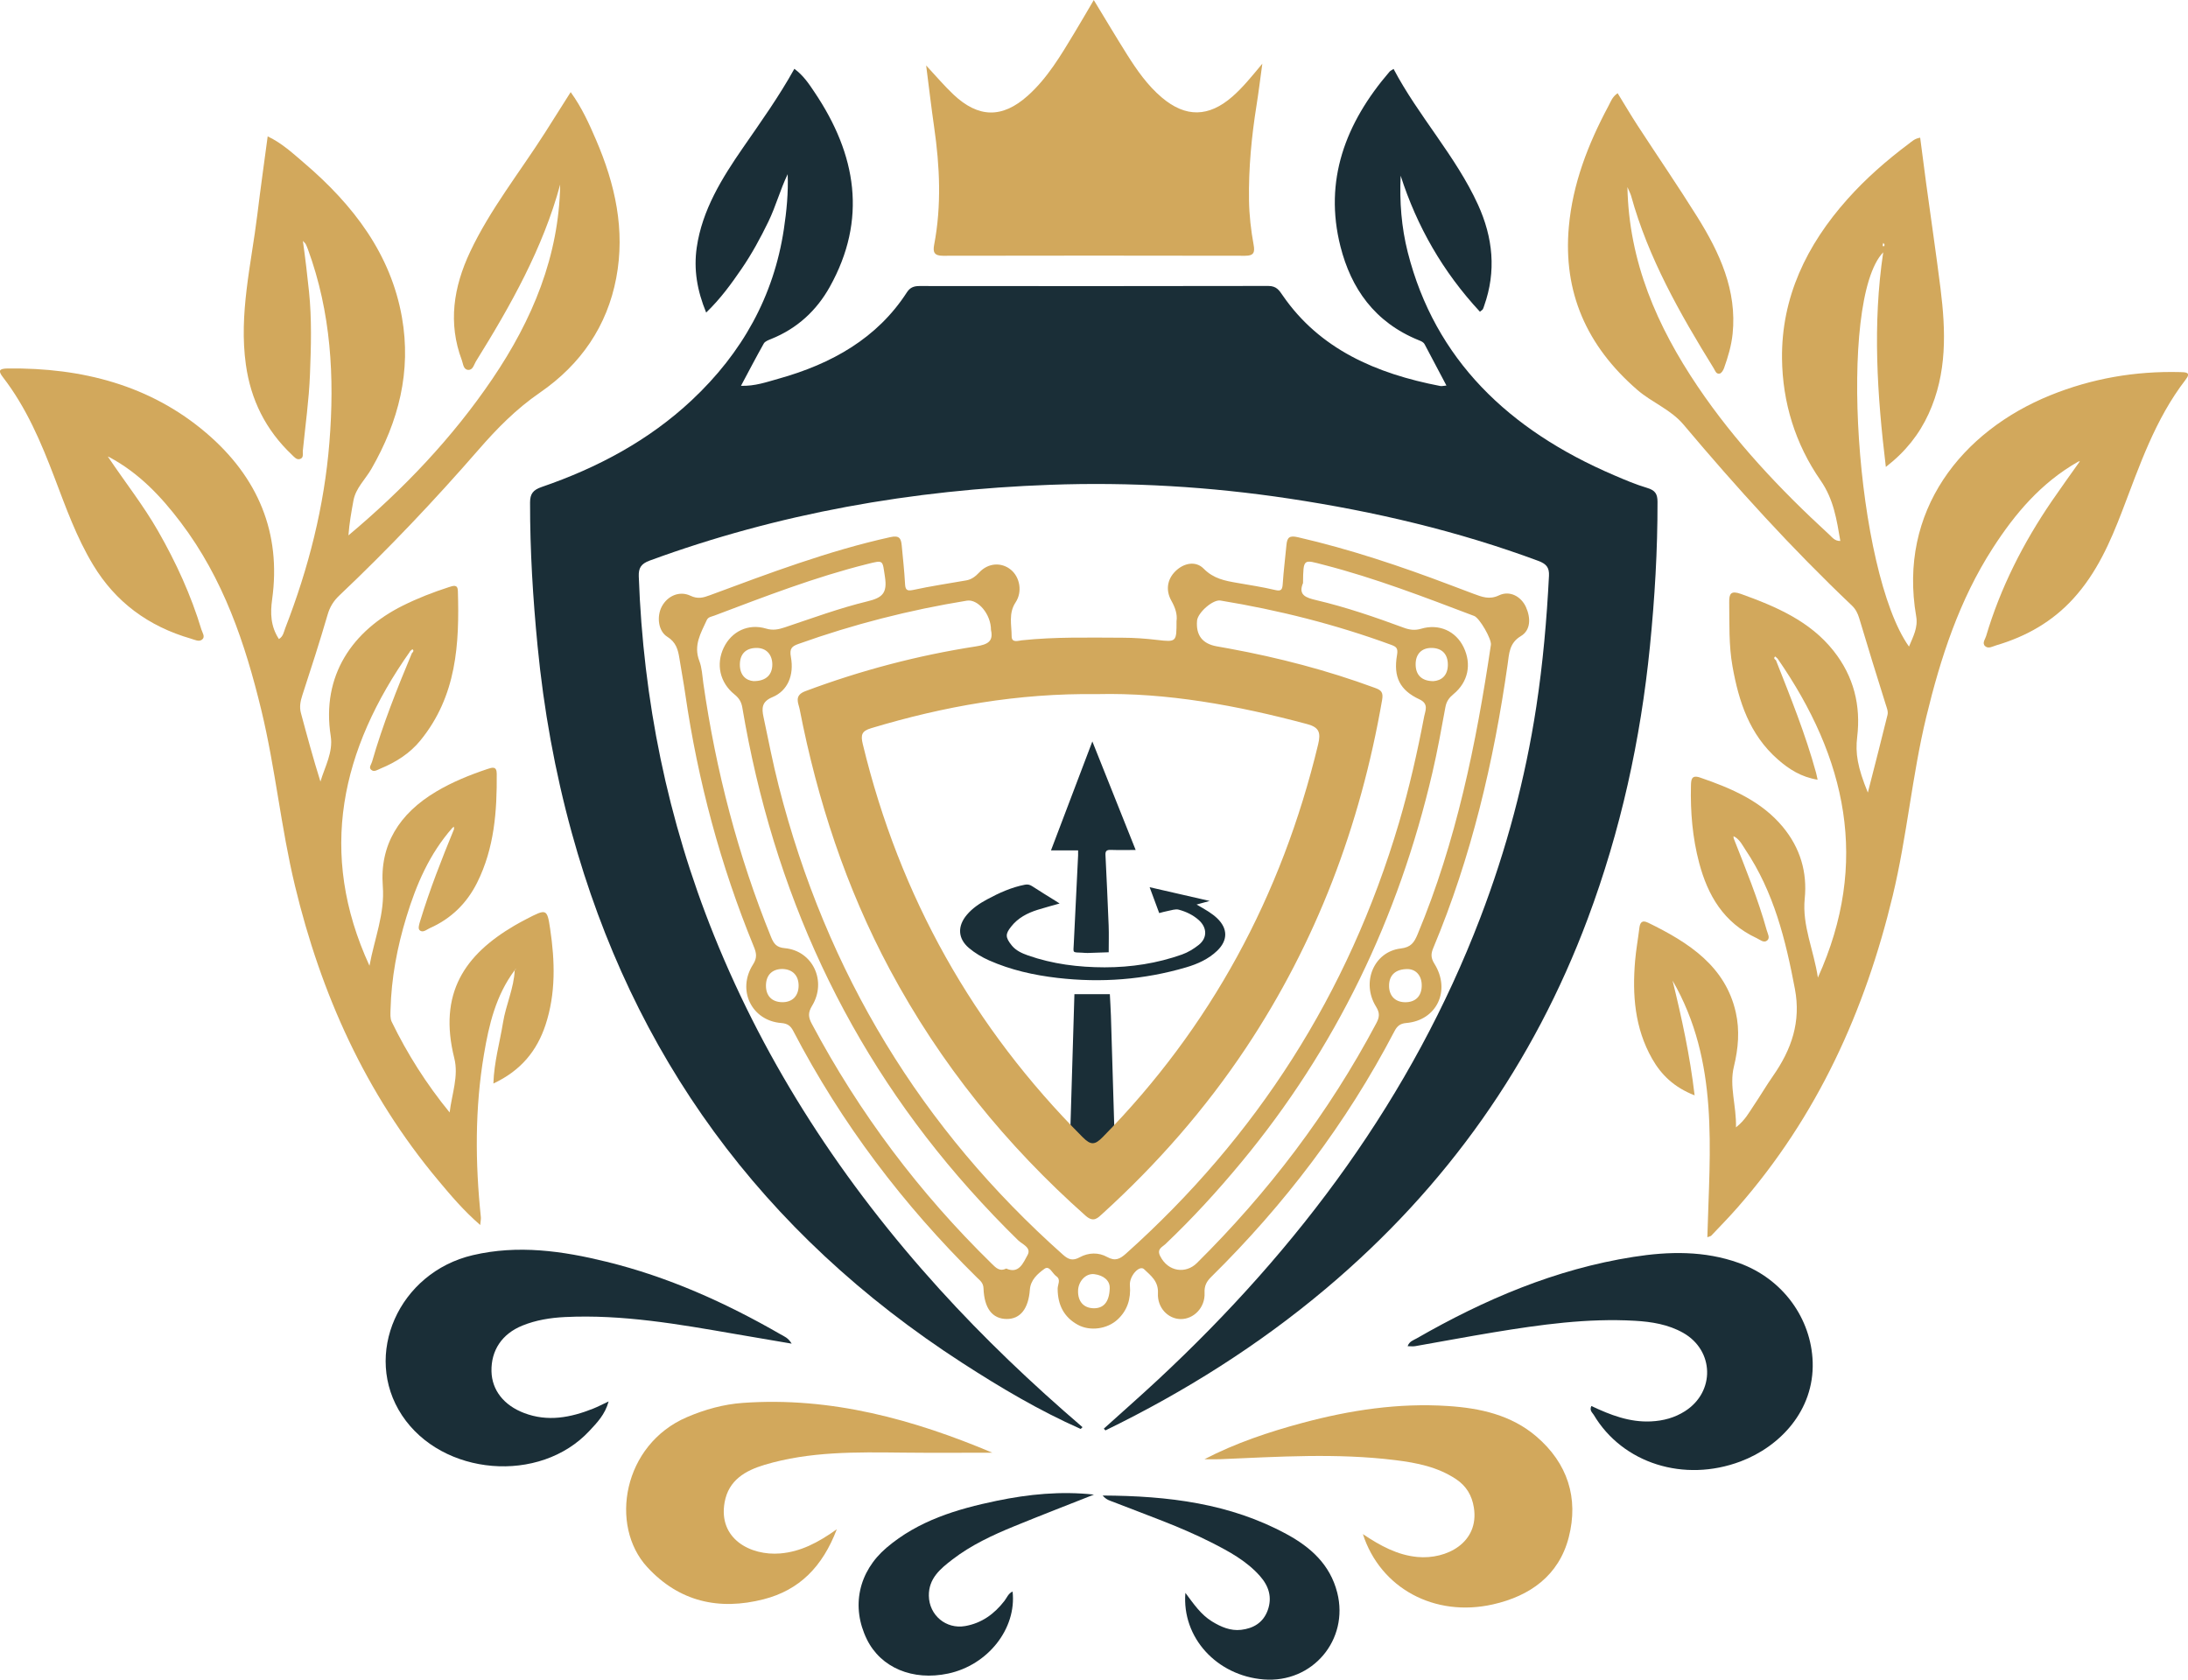 <?xml version="1.0" encoding="UTF-8"?>
<svg id="Layer_2" data-name="Layer 2" xmlns="http://www.w3.org/2000/svg" viewBox="0 0 550.03 422.34">
  <defs>
    <style>
      .cls-1 {
        fill: #c1cac5;
      }

      .cls-2 {
        fill: #3f4d4e;
      }

      .cls-3 {
        fill: #d2a85c;
      }

      .cls-4 {
        fill: #1a2e37;
      }
    </style>
  </defs>
  <g id="Layer_1-2" data-name="Layer 1">
    <path class="cls-4" d="M277.53,359.18c4.5-4.06,9.05-8.06,13.48-12.18,35.87-33.38,63.99-71.46,81.09-116.17,6.6-17.26,11.33-34.95,14.1-53.11,1.67-10.94,2.63-21.91,3.19-32.94.1-2.03-.61-2.98-2.67-3.75-20.22-7.5-41.15-12.42-62.61-15.66-19.93-3.01-39.98-4.2-60.11-3.47-34.65,1.25-68.32,7.18-100.67,19.05-2.23.82-2.82,1.9-2.75,3.98,1.11,31.04,7.19,61.18,18.92,90.29,13.2,32.75,32.43,62.17,56.63,88.87,11.18,12.33,23.26,23.83,36,34.76-.15.15-.31.3-.46.45-10.46-4.63-20.19-10.42-29.68-16.55-50.9-32.88-82.96-77.79-98.25-133.33-4.25-15.43-7.06-31.09-8.6-46.97-1.17-12.02-1.91-24.04-1.89-36.1,0-2.18.76-3.16,2.91-3.9,14.16-4.86,27-11.77,37.69-21.78,12.78-11.96,20.67-26.24,23.2-43.03.69-4.58,1.14-9.15.96-13.84-1.88,3.89-2.97,8.05-4.85,11.93-2,4.12-4.18,8.14-6.8,11.95-2.55,3.71-5.18,7.38-8.84,10.91-2.28-5.53-3.17-10.84-2.37-16.37,1.36-9.39,6.3-17.38,11.68-25.16,4.43-6.41,8.97-12.75,12.86-19.76,2.31,1.7,3.7,3.84,5.08,5.9,10.55,15.68,13.29,31.98,3.8,48.97-3.26,5.83-8.08,10.4-14.73,13.07-.67.27-1.53.59-1.83,1.12-1.94,3.44-3.76,6.94-5.74,10.65,3.51.11,6.45-.95,9.39-1.77,13.46-3.75,24.87-10.21,32.3-21.71.77-1.19,1.68-1.61,3.15-1.61,29.24.03,58.48.04,87.72-.02,2.06,0,2.73,1.09,3.63,2.4,9.28,13.48,23.44,19.65,39.62,22.76.39.07.83-.06,1.53-.12-1.88-3.56-3.69-6.94-5.47-10.35-.32-.6-.86-.79-1.47-1.04-11.17-4.52-17.04-13.09-19.7-23.57-4.2-16.55,1.2-31.02,12.35-43.97.19-.22.51-.35,1-.68,6.24,11.85,15.64,21.92,21.2,34.08,3.8,8.31,4.66,16.79,1.57,25.48-.1.28-.17.58-.32.84-.09.17-.3.28-.74.65-9.34-10.06-15.84-21.47-19.93-34.2-.3,6.52.19,12.94,1.78,19.23,6.85,26.99,25.36,44.72,51.82,56.06,2.74,1.18,5.51,2.36,8.37,3.21,2.04.6,2.59,1.55,2.6,3.46.03,12.18-.7,24.3-1.91,36.43-2.34,23.4-7.33,46.24-15.64,68.45-13.53,36.18-35.3,67.33-65.89,93.06-16.76,14.1-35.32,25.83-55.34,35.58-.12-.14-.25-.28-.39-.41Z"/>
    <path class="cls-3" d="M446.42,165.94c3.68,9.34,7.45,18.66,10.1,28.33.13.47.21.95.4,1.78-4.15-.67-7.22-2.66-9.96-5.06-7.2-6.3-9.86-14.64-11.43-23.4-.96-5.35-.76-10.77-.83-16.17-.03-2.15.42-2.98,2.95-2.08,8.89,3.19,17.4,6.87,23.29,14.33,5.09,6.44,6.87,13.72,5.93,21.63-.49,4.11.07,7.6,2.68,13.99,1.76-6.89,3.39-13.2,4.94-19.52.22-.89-.18-1.78-.46-2.68-2.27-7.21-4.5-14.43-6.66-21.67-.37-1.22-.89-2.26-1.83-3.16-15.12-14.35-29.03-29.69-42.35-45.52-3.17-3.77-7.95-5.54-11.61-8.72-12.78-11.08-18.66-24.59-17.2-40.98.97-10.86,4.83-20.8,9.97-30.41.57-1.06.94-2.28,2.3-3.19,1.7,2.76,3.3,5.49,5.03,8.15,4.98,7.65,10.14,15.18,14.97,22.91,5.66,9.06,10.03,18.53,8.9,29.46-.31,2.97-1.15,5.79-2.15,8.59-.19.53-.62,1.27-1.08,1.38-.92.22-1.15-.73-1.51-1.31-8.5-13.75-16.45-27.75-20.75-43.29-.18-.64-.51-1.25-.95-2.29.37,18.79,7.45,35,17.69,50.18,9.29,13.76,20.69,25.87,33.05,37.21.74.67,1.35,1.63,2.78,1.59-.92-5.32-1.65-10.44-4.96-15.21-6.39-9.21-9.57-19.63-9.7-30.63-.17-15.35,6.11-28.52,16.48-40.14,4.62-5.18,9.84-9.74,15.45-13.94.75-.56,1.42-1.26,2.8-1.48.51,3.88,1,7.74,1.52,11.6,1.19,8.76,2.49,17.52,3.59,26.29,1.34,10.7,1.69,21.35-2.99,31.55-2.34,5.1-5.74,9.47-10.75,13.35-2.19-18.15-3.36-35.84-.66-53.97-11.52,12-6.9,80.3,6.48,99.14,1.06-2.56,2.3-4.78,1.81-7.59-4.58-26.55,11.45-46.58,33.74-55.61,10.4-4.21,21.26-6.1,32.56-5.82,1.45.04,2.91,0,1.42,1.92-7.68,9.97-11.55,21.57-15.92,32.97-3.02,7.87-6.39,15.58-12.29,22.06-5.23,5.75-11.77,9.51-19.38,11.75-.91.27-1.93.93-2.75.25-.91-.74-.04-1.76.19-2.55,3.61-12.16,9.32-23.43,16.56-34.02,2.22-3.25,4.53-6.43,6.8-9.65.07-.12.15-.24.22-.36-.15.05-.29.11-.44.16-9.34,5.31-15.89,13.1-21.43,21.69-8.47,13.12-13.14,27.59-16.74,42.45-3.59,14.87-4.86,30.12-8.44,44.99-6.93,28.8-18.84,55.38-38.96,78.34-2.13,2.44-4.41,4.76-6.64,7.12-.18.19-.54.23-1,.41.59-22.04,3.01-44.17-8.74-64.52,2.29,9.34,4.35,18.72,5.54,28.85-5.2-2.03-8.4-5.19-10.68-9.2-4.4-7.74-5-16.11-4.28-24.64.23-2.73.73-5.44,1.06-8.16.16-1.37.59-2.2,2.23-1.4,10.25,4.99,19.42,10.97,22.02,22.53,1.02,4.52.63,9.09-.47,13.61-1.22,4.98.65,9.79.52,15.31,2.34-1.87,3.27-3.73,4.41-5.41,1.69-2.49,3.2-5.09,4.92-7.55,4.65-6.67,7.04-13.59,5.48-21.86-2.33-12.31-5.27-24.31-12.46-35.03-.74-1.11-1.33-2.35-2.54-3.13-.15-.07-.3-.15-.45-.22.02.18.04.37.07.55,3,7.62,6.11,15.21,8.3,23.09.24.88.91,1.92.1,2.58-.85.69-1.81-.22-2.63-.6-8.37-3.89-12.32-10.86-14.46-18.93-1.68-6.34-2.22-12.84-2.06-19.38.04-1.46.07-2.83,2.29-2.07,7.89,2.71,15.43,5.93,20.8,12.41,4.41,5.32,6.17,11.41,5.51,18.03-.68,6.8,2.27,12.92,3.31,19.86,13.1-28.96,7.17-55.24-10.13-80.2-.21-.19-.59-.56-.61-.54-.43.36-.21.65.16.91ZM473.43,61.06c-.07.33-.17.52-.13.68.07.29.24.29.39.03.04-.08.07-.2.04-.27-.05-.13-.15-.23-.29-.43Z"/>
    <path class="cls-3" d="M103.08,163.8c-17.37,24.66-23.26,50.63-10.2,79.03,1.25-6.82,3.89-13.07,3.35-20.01-.8-10.33,4.07-18.23,13.45-23.8,4.04-2.4,8.38-4.16,12.86-5.66,1.21-.41,2.31-.75,2.33,1.15.08,9.41-.58,18.7-4.92,27.41-2.54,5.09-6.44,9.04-11.94,11.47-.79.35-1.78,1.31-2.58.44-.38-.41-.03-1.53.2-2.27,2.38-7.83,5.38-15.47,8.5-23.07,0-.21-.02-.43-.02-.64-.13.1-.25.2-.38.3-5.81,6.58-9.09,14.32-11.55,22.36-2.34,7.64-3.81,15.44-4.01,23.42-.02.99-.12,2.11.29,2.97,3.91,8.06,8.71,15.64,14.57,22.82.55-4.59,2.3-9.15,1.18-13.61-4.11-16.38,2.66-26.06,15.07-33.35,1-.59,2.04-1.14,3.07-1.68,5.03-2.61,5.19-2.63,5.95,2.48,1.21,8.11,1.45,16.24-1.18,24.19-2.12,6.39-6.09,11.42-13.09,14.69.18-5.45,1.62-10.35,2.42-15.32.72-4.46,2.75-8.65,2.94-13.2.11-.07.23-.13.34-.2-.07,0-.16-.04-.19-.01-.07.06-.1.15-.14.22-4.77,6.37-6.49,13.75-7.74,21.18-2.3,13.59-2.21,27.26-.78,40.93.05.46-.07.93-.16,1.98-4.18-3.62-7.36-7.4-10.51-11.17-18.42-22-29.55-47.08-36.06-74.12-3.52-14.6-4.92-29.55-8.45-44.14-4.06-16.77-9.5-33.03-20.3-47.28-4.88-6.44-10.41-12.34-17.89-16.35-.14-.06-.27-.12-.41-.18.08.11.15.23.23.34,4.12,6.13,8.73,11.98,12.39,18.38,4.54,7.93,8.3,16.15,10.91,24.8.24.78,1.03,1.82.18,2.51-.79.64-1.84.06-2.76-.21-10.85-3.13-19.03-9.29-24.61-18.51-4.22-6.97-6.89-14.52-9.74-22-3.37-8.84-7.03-17.55-12.96-25.24-1.25-1.62-1.03-2.17,1.19-2.2,18.76-.23,35.9,4.26,49.91,16.21,13.09,11.16,18.88,25.22,16.57,41.84-.48,3.47-.4,6.77,1.7,9.98,1.1-.65,1.22-1.77,1.6-2.75,5.86-15.09,9.8-30.57,11.09-46.62,1.33-16.5.41-32.75-5.37-48.56-.17-.47-.37-.94-.59-1.4-.08-.17-.26-.29-.7-.78.63,4.49,1.11,8.63,1.54,12.76.72,6.95.51,13.9.24,20.83-.25,6.42-1.16,12.81-1.8,19.22-.07.75.31,1.79-.8,2.06-.78.19-1.36-.53-1.88-1.03-6.69-6.32-10.4-13.92-11.63-22.71-1.79-12.78,1.34-25.21,2.88-37.75.79-6.47,1.7-12.92,2.6-19.66,3.66,1.74,6.39,4.33,9.21,6.73,12.4,10.59,21.75,22.92,24.54,38.77,2.39,13.55-.8,26.15-7.68,38.11-1.52,2.64-3.94,4.84-4.51,7.95-.52,2.86-1.04,5.71-1.26,8.77,13.89-11.65,26.17-24.58,36.17-39.33,10.13-14.94,16.76-30.96,17.06-48.89-4.32,15.97-12.42,30.37-21.19,44.48-.51.82-.75,2.24-1.98,2.12-1.19-.11-1.21-1.52-1.55-2.42-3.52-9.36-2.09-18.39,2.08-27.26,5.03-10.67,12.48-20.01,18.82-29.95,2.09-3.28,4.16-6.58,6.46-10.21,2.81,3.9,4.63,7.94,6.37,11.99,4.81,11.18,7.38,22.64,5.08,34.76-2.27,12.02-8.86,21.7-19.18,28.81-6.03,4.15-10.86,9.09-15.47,14.4-11.04,12.69-22.63,24.93-34.93,36.58-1.49,1.41-2.42,2.92-2.98,4.87-1.98,6.79-4.15,13.52-6.35,20.25-.49,1.49-.76,2.93-.36,4.44,1.54,5.74,3.1,11.48,4.91,17.26,1.13-3.76,3.22-7.38,2.59-11.43-2.41-15.32,5.57-26.56,18.1-32.8,3.73-1.86,7.61-3.37,11.6-4.66,1.11-.36,2.21-.75,2.26.92.41,13.33-.27,26.45-9.46,37.68-2.61,3.19-6.08,5.42-10.01,7.03-.75.31-1.61.97-2.36.27-.61-.58.06-1.31.25-1.97,2.68-9.33,6.28-18.37,10.04-27.36.33-.29.54-.6.12-.95-.03-.02-.42.34-.64.52Z"/>
    <path class="cls-4" d="M199.02,337.85c-5.02-.86-9.62-1.63-14.22-2.43-14.15-2.45-28.3-4.96-42.76-4.26-3.68.18-7.31.76-10.73,2.15-5.14,2.09-7.88,6.25-7.76,11.51.11,4.71,3.1,8.54,8.22,10.48,5.94,2.26,11.67,1.14,17.31-1.1,1.18-.47,2.3-1.06,3.92-1.82-.91,3.32-2.92,5.35-4.83,7.4-12.45,13.41-37.02,11.36-47.11-3.9-10.02-15.16-.84-35.92,17.8-40.28,11.37-2.66,22.53-1.07,33.62,1.66,15.51,3.81,29.92,10.28,43.71,18.23.9.52,1.95.87,2.82,2.36Z"/>
    <path class="cls-4" d="M400.03,353.52c4.75,2.25,9.62,4.15,15.02,3.88,3.08-.15,5.94-.91,8.56-2.59,7.58-4.86,7.34-15.25-.49-19.68-3.76-2.12-7.93-2.79-12.14-3.03-11.95-.69-23.73.97-35.47,2.9-6.59,1.09-13.16,2.33-19.74,3.48-.58.1-1.2.01-1.91.01.43-1.24,1.47-1.5,2.25-1.95,17.04-9.79,34.91-17.43,54.48-20.5,8.94-1.41,17.9-1.59,26.58,1.54,11.06,3.99,18.16,13.99,18.51,24.9.39,12.2-8.23,21.25-18.11,24.98-14.22,5.37-29.66.52-36.93-11.71-.34-.57-1.14-1.09-.59-2.23Z"/>
    <path class="cls-3" d="M302.76,366.92c7.84-4.07,16.16-6.86,24.68-9.15,11.97-3.21,24.11-5.05,36.52-4.24,8.07.52,15.92,2.23,22.26,7.66,7.84,6.71,10.68,15.48,8.14,25.36-2.48,9.62-9.75,14.77-19.09,16.87-14.62,3.29-28.25-4.04-32.66-17.68,4.42,2.96,8.7,5.28,13.7,5.75,7.32.69,15.59-3.6,14.2-12.41-.48-3.07-1.91-5.45-4.48-7.16-4.63-3.08-9.91-4.12-15.28-4.78-14.69-1.82-29.39-.85-44.1-.23-1.29.05-2.59,0-3.89,0Z"/>
    <path class="cls-3" d="M210.36,384.52c-3.59,9.43-9.41,15.3-18.38,17.6-11.22,2.88-21.26.63-29.27-8.08-9.6-10.43-6.13-30.8,9.98-37.71,4.51-1.93,9.21-3.24,14.03-3.58,22.29-1.6,43.09,4.24,62.75,12.52-7.18,0-14.86.07-22.55-.02-11.68-.13-23.38-.33-34.72,3.07-4.79,1.44-9.03,3.81-10.04,9.41-1.66,9.2,6.51,13.5,13.99,12.87,5.05-.43,9.44-2.66,14.21-6.08Z"/>
    <path class="cls-4" d="M275.04,375.79c-6.68,2.65-13.38,5.23-20.02,7.95-5.5,2.25-10.9,4.76-15.63,8.41-2.99,2.3-5.96,4.73-5.89,9.11.08,4.87,4.31,8.44,9.13,7.6,4.16-.73,7.31-3.03,9.85-6.3.64-.82.99-1.91,2.07-2.38,1.04,9.32-6.19,18.49-16.19,20.62-8.93,1.9-16.93-1.47-20.43-8.58-4.02-8.19-2.16-17.01,4.93-23.06,7.99-6.81,17.69-9.72,27.67-11.79,8.04-1.67,16.2-2.48,24.51-1.56Z"/>
    <path class="cls-4" d="M277.19,376.04c16.5.07,32.02,1.98,46.25,9.71,5.98,3.25,10.91,7.59,12.72,14.7,3.01,11.84-6.2,22.83-18.52,21.83-11.74-.95-20.58-10.51-19.65-21.77,2.1,2.82,3.9,5.48,6.69,7.19,2.27,1.39,4.67,2.42,7.32,2.11,3.04-.36,5.52-1.76,6.67-4.88,1.21-3.31.26-6.17-1.94-8.65-3.35-3.79-7.73-6.16-12.17-8.42-7.99-4.06-16.45-6.97-24.77-10.24-.77-.3-1.6-.45-2.6-1.57Z"/>
    <!-- <path class="cls-1" d="M272.13,384.5c.2.28.88.44.5.87-.3.34-.75.04-.96-.39.15-.16.31-.32.46-.48Z"/>
    <path class="cls-1" d="M277.92,385.31c-.24.02-.49.05-.73.07.12-.17.23-.34.35-.52.14.14.27.29.39.44Z"/>
    <path class="cls-2" d="M473.43,63.34c.14.21.24.33.29.46.03.08,0,.2-.04.29-.14.28-.32.28-.39-.03-.04-.17.06-.37.13-.72Z"/>
    <path class="cls-2" d="M446.42,174.58c-.37-.27-.59-.58-.16-.96.02-.02.4.38.61.57-.15.13-.3.26-.45.39Z"/>
    <path class="cls-2" d="M435.83,222.16c-.02-.19-.04-.39-.07-.58.15.08.3.15.45.23-.12.12-.25.24-.38.35Z"/>
    <path class="cls-2" d="M522.41,121.71c.15-.06.29-.11.44-.17-.07.13-.15.26-.22.38,0,0-.22-.21-.22-.21Z"/>
    <path class="cls-2" d="M103.08,174.17c.22-.2.61-.58.64-.56.42.37.2.71-.12,1.01-.17-.15-.34-.3-.51-.45Z"/>
    <path class="cls-2" d="M113.74,221.8c.13-.11.25-.22.38-.32,0,.23.01.46.02.69-.14-.11-.27-.23-.4-.36Z"/>
    <path class="cls-2" d="M129.42,260.21c.05-.08.08-.18.14-.24.03-.03.13,0,.19.01-.11.07-.23.15-.34.22,0,0,0,.01,0,.01Z"/> -->
    <path class="cls-4" d="M291.4,229.57c-.81-2.18-1.58-4.26-2.4-6.49,5.06,1.16,10.02,2.29,15.1,3.46-1.11.3-2.11.58-3.3.9,1.15.67,2.13,1.2,3.05,1.81.75.49,1.48,1.03,2.12,1.64,2.71,2.59,2.72,5.55.02,8.16-2.19,2.11-4.93,3.34-7.83,4.19-10.57,3.11-21.36,3.92-32.32,2.65-5.95-.69-11.75-1.99-17.21-4.41-1.8-.8-3.56-1.85-5.05-3.11-2.82-2.39-2.92-5.5-.54-8.33,1.39-1.66,3.17-2.85,5.07-3.88,3.01-1.62,6.1-3.04,9.51-3.7.67-.13,1.22-.04,1.82.35,1.98,1.3,4.02,2.53,6.03,3.79.27.17.53.34.9.58-1.9.54-3.7,1.02-5.47,1.57-2.64.82-5.01,2.06-6.72,4.25-1.4,1.79-1.56,2.61.17,4.74,1.03,1.27,2.52,1.95,4.05,2.49,6.23,2.19,12.7,2.99,19.29,3,6.67,0,13.18-1,19.44-3.22,1.52-.54,2.97-1.43,4.23-2.43,2.18-1.74,2.1-4.32.03-6.2-1.45-1.31-3.21-2.15-5.08-2.65-.82-.22-1.83.16-2.75.33-.69.12-1.37.33-2.16.53Z"/>
    <path class="cls-4" d="M264.2,213.83c3.52-9.28,6.92-18.25,10.4-27.4,3.64,9.13,7.23,18.13,10.89,27.29-2.17,0-4.21.05-6.24-.02-1.12-.04-1.4.34-1.35,1.29.29,5.92.57,11.84.8,17.76.08,2.15.01,4.31.01,6.69-1.63.06-3.47.13-5.32.18-.44.01-.89-.05-1.33-.07-2.55-.11-2.24.12-2.13-2.18.35-7.44.73-14.88,1.09-22.32.02-.34,0-.67,0-1.22h-6.83Z"/>
    <path class="cls-4" d="M268.9,289.58c.41-13.51.8-26.51,1.19-39.6h8.91c.09,1.82.21,3.64.27,5.45.33,10.93.64,21.86.99,32.79.04,1.27-.43,1.34-1,1.35-3.42.02-6.84,0-10.36,0Z"/>
    <path class="cls-3" d="M232.81,16.45c2.5,2.68,4.57,5.15,6.9,7.34,6.25,5.88,12.24,6.01,18.64.29,4.97-4.44,8.32-10.16,11.73-15.8,1.6-2.64,3.14-5.32,4.88-8.27,2.92,4.8,5.59,9.3,8.38,13.73,2.48,3.93,5.15,7.76,8.74,10.79,6,5.07,11.79,4.94,17.72-.24,2.59-2.26,4.75-4.94,7.53-8.28-.56,4.08-.95,7.29-1.46,10.48-1.26,7.9-2.01,15.82-1.89,23.83.06,3.79.48,7.52,1.16,11.23.34,1.89.07,2.77-2.14,2.76-25.32-.05-50.64-.05-75.96,0-2.2,0-2.56-.92-2.21-2.76,1.88-9.85,1.42-19.71,0-29.57-.72-4.99-1.3-10-2.01-15.52Z"/>
    <path class="cls-3" d="M295.77,156.12c.22-1.65-.32-3.32-1.31-5.08-1.44-2.57-1.09-5.34,1.03-7.42,2.11-2.07,5.1-2.66,7.09-.64,2.5,2.54,5.36,3.05,8.42,3.58,3.19.56,6.4,1.04,9.54,1.79,1.53.36,1.82-.06,1.92-1.54.21-3.25.63-6.49.93-9.74.18-1.95.75-2.48,2.88-1.99,13.09,3.01,25.8,7.27,38.37,12.04,1.93.73,3.85,1.47,5.78,2.18,2.08.76,3.95,1.57,6.4.4,2.72-1.3,5.58.27,6.79,2.96,1.22,2.72,1.21,5.79-1.28,7.28-2.96,1.76-2.95,4.45-3.33,7.08-3.49,24.56-9.14,48.5-18.69,71.33-.61,1.45-.65,2.49.27,3.96,4.21,6.73.61,14.28-7.09,14.92-1.55.13-2.29.8-2.96,2.09-12.1,23.2-27.66,43.61-46.03,61.73-1.15,1.13-1.78,2.21-1.69,4.05.17,3.69-2.75,6.63-6.04,6.57-3.17-.06-5.87-2.87-5.68-6.5.16-3.04-1.84-4.46-3.5-6.05-1.16-1.11-3.75,1.75-3.55,4.09.28,3.38-.64,6.27-3.05,8.53-2.63,2.47-6.97,3.04-10.02,1.38-3.5-1.91-5.09-5.01-5.09-9.1,0-1.04.89-2.27-.34-3.12-1-.69-1.71-2.8-2.99-1.86-1.67,1.22-3.48,2.76-3.66,5.26-.35,4.77-2.4,7.38-5.84,7.35-3.57-.03-5.63-2.65-5.81-7.72-.05-1.4-.91-1.98-1.65-2.71-18.46-18.2-34.06-38.71-46.19-62.02-.7-1.35-1.52-1.85-3.02-1.97-7.43-.58-11.19-8.29-7.08-14.72,1.12-1.75.84-2.92.17-4.56-8.34-20.36-14.02-41.52-17.2-63.41-.43-3-1-5.97-1.47-8.97-.35-2.23-.86-4.1-3.05-5.46-2.31-1.43-2.69-5.12-1.39-7.59,1.41-2.67,4.43-4.05,7.22-2.72,1.83.87,3.18.5,4.84-.12,14.93-5.54,29.83-11.18,45.39-14.62,2.22-.49,2.7.25,2.87,2.1.29,3.14.65,6.28.82,9.43.08,1.56.28,2.13,2.05,1.75,4.43-.97,8.91-1.62,13.38-2.41,1.32-.24,2.29-.99,3.25-2.01,2.25-2.41,5.57-2.6,7.93-.67,2.26,1.85,2.97,5.53,1.19,8.22-1.82,2.75-.99,5.67-.99,8.51,0,1.76,1.67,1.11,2.56,1.02,8.42-.89,16.87-.67,25.31-.65,2.93,0,5.83.22,8.74.56,4.84.57,4.85.48,4.84-4.78ZM275.86,174.53c-20.06-.26-38.59,3.08-56.84,8.56-2.4.72-2.7,1.66-2.12,4.05,9.3,38.49,27.87,71.3,55.26,98.79,2.06,2.06,3.05,2.02,5.07-.04,27.04-27.56,44.94-60.52,54.13-98.72.72-2.99.24-4.3-2.76-5.1-17.64-4.73-35.45-7.95-52.73-7.54ZM249.12,158.41c0-4-3.3-7.83-6.06-7.38-14.41,2.34-28.53,5.94-42.34,10.88-1.62.58-2.3,1.13-1.9,3.28.85,4.63-.83,8.52-4.66,10.11-2.69,1.12-2.69,2.78-2.23,4.95,1.23,5.81,2.36,11.66,3.83,17.4,12,47.06,35.94,86.25,71.45,117.83,1.44,1.28,2.5,1.59,4.24.64,2.19-1.2,4.74-1.26,6.88-.06,2.05,1.14,3.24.48,4.77-.89,32.71-29.31,55.85-65.19,68.58-108.27,2.6-8.82,4.63-17.78,6.35-26.82.26-1.35,1.21-3.11-1.19-4.23-4.95-2.3-6.6-5.63-5.65-11.13.3-1.74-.17-2.1-1.46-2.58-13.97-5.13-28.31-8.74-42.93-11.14-1.9-.31-5.71,3.05-5.88,5.07q-.46,5.46,4.92,6.44c1.06.19,2.12.38,3.18.57,12.44,2.29,24.66,5.47,36.59,9.87,1.55.57,2.19,1.04,1.83,3.07-5.49,31.67-16.58,60.94-34.2,87.44-10.3,15.48-22.41,29.26-36.01,41.64-1.28,1.16-2.29,2.39-4.33.58-19.89-17.66-36.5-38.12-49.24-61.95-10.97-20.52-18.17-42.47-22.64-65.42-.29-1.48-1.5-3.43,1.43-4.52,13.95-5.23,28.25-8.99,42.89-11.26,3.08-.48,4.4-1.34,3.78-4.12ZM252.94,318.96c3.21,1.47,4.3-1.46,5.36-3.36,1.07-1.91-1.32-2.72-2.37-3.75-4.19-4.1-8.23-8.34-12.14-12.72-30.73-34.44-49.4-75.07-57.19-121.27-.25-1.45-.87-2.37-1.98-3.27-3.68-2.97-4.67-7.59-2.69-11.73,1.98-4.13,6.2-6.14,10.64-4.81,1.69.51,3.1.24,4.7-.3,6.88-2.3,13.71-4.83,20.73-6.53,3.73-.9,5.11-2,4.46-6.19-.66-4.22-.23-4.26-4.43-3.21-13.14,3.28-25.78,8.18-38.45,12.97-.7.27-1.54.31-1.91,1.13-1.48,3.24-3.39,6.33-1.87,10.27.67,1.73.74,3.74,1.01,5.63,3.16,22,8.71,43.3,17.03,63.81.68,1.67,1.37,2.6,3.44,2.78,7.04.65,10.64,8.31,6.85,14.51-1.05,1.73-.93,2.86-.07,4.48,12.01,22.59,27.13,42.63,45.19,60.29,1.04,1.02,2.02,2.13,3.69,1.27ZM327.58,146.55c-1.32,3.08.7,3.74,3.34,4.36,7.47,1.76,14.74,4.26,21.95,6.92,1.48.55,2.82.73,4.39.26,4.51-1.33,8.72.59,10.68,4.66,2.05,4.26,1.14,8.73-2.54,11.77-1.08.89-1.77,1.79-2.04,3.25-1.01,5.51-2,11.03-3.27,16.48-8.52,36.63-24.34,69.39-48.01,97.96-6.02,7.27-12.36,14.2-19.18,20.67-.73.69-2.15,1.16-1.25,2.95,2.01,4.01,6.46,4.49,9.21,1.77,17.93-17.76,33.13-37.72,45.12-60.31.81-1.52.93-2.58-.07-4.19-3.76-6.07-.56-13.81,6.21-14.61,2.58-.31,3.37-1.48,4.25-3.59,9.71-23.28,14.72-47.84,18.42-72.77.21-1.43-2.85-6.74-4.2-7.25-12.46-4.72-24.89-9.53-37.79-12.85-5.12-1.32-5.17-1.75-5.24,4.51ZM196.66,243.64c-2.57.02-4.08,1.55-4.11,4.12-.03,2.56,1.42,4.18,4.04,4.23,2.63.05,4.14-1.59,4.17-4.11.02-2.49-1.4-4.17-4.1-4.24ZM354.01,243.67c-3.22-.07-4.75,1.54-4.82,4.02-.07,2.46,1.31,4.26,3.98,4.31,2.6.05,4.16-1.47,4.23-4.04.07-2.54-1.34-4.17-3.39-4.29ZM360.32,171.27c2.08-.14,3.64-1.44,3.65-4.13,0-2.65-1.45-4.16-4-4.22-2.61-.06-4.11,1.56-4.1,4.12,0,2.49,1.33,4.21,4.46,4.23ZM278.96,323.9c.09-1.83-1.44-3.21-3.84-3.52-2.16-.28-4.06,1.79-4.11,4.16-.07,2.74,1.43,4.33,3.83,4.41,2.37.08,4.03-1.32,4.13-5.05ZM189.49,171.26c3.22,0,4.65-1.73,4.66-4.16,0-2.43-1.43-4.24-4.09-4.18-2.54.05-4.05,1.49-4.07,4.16-.01,2.68,1.5,4.04,3.5,4.19Z"/>
  </g>
</svg>